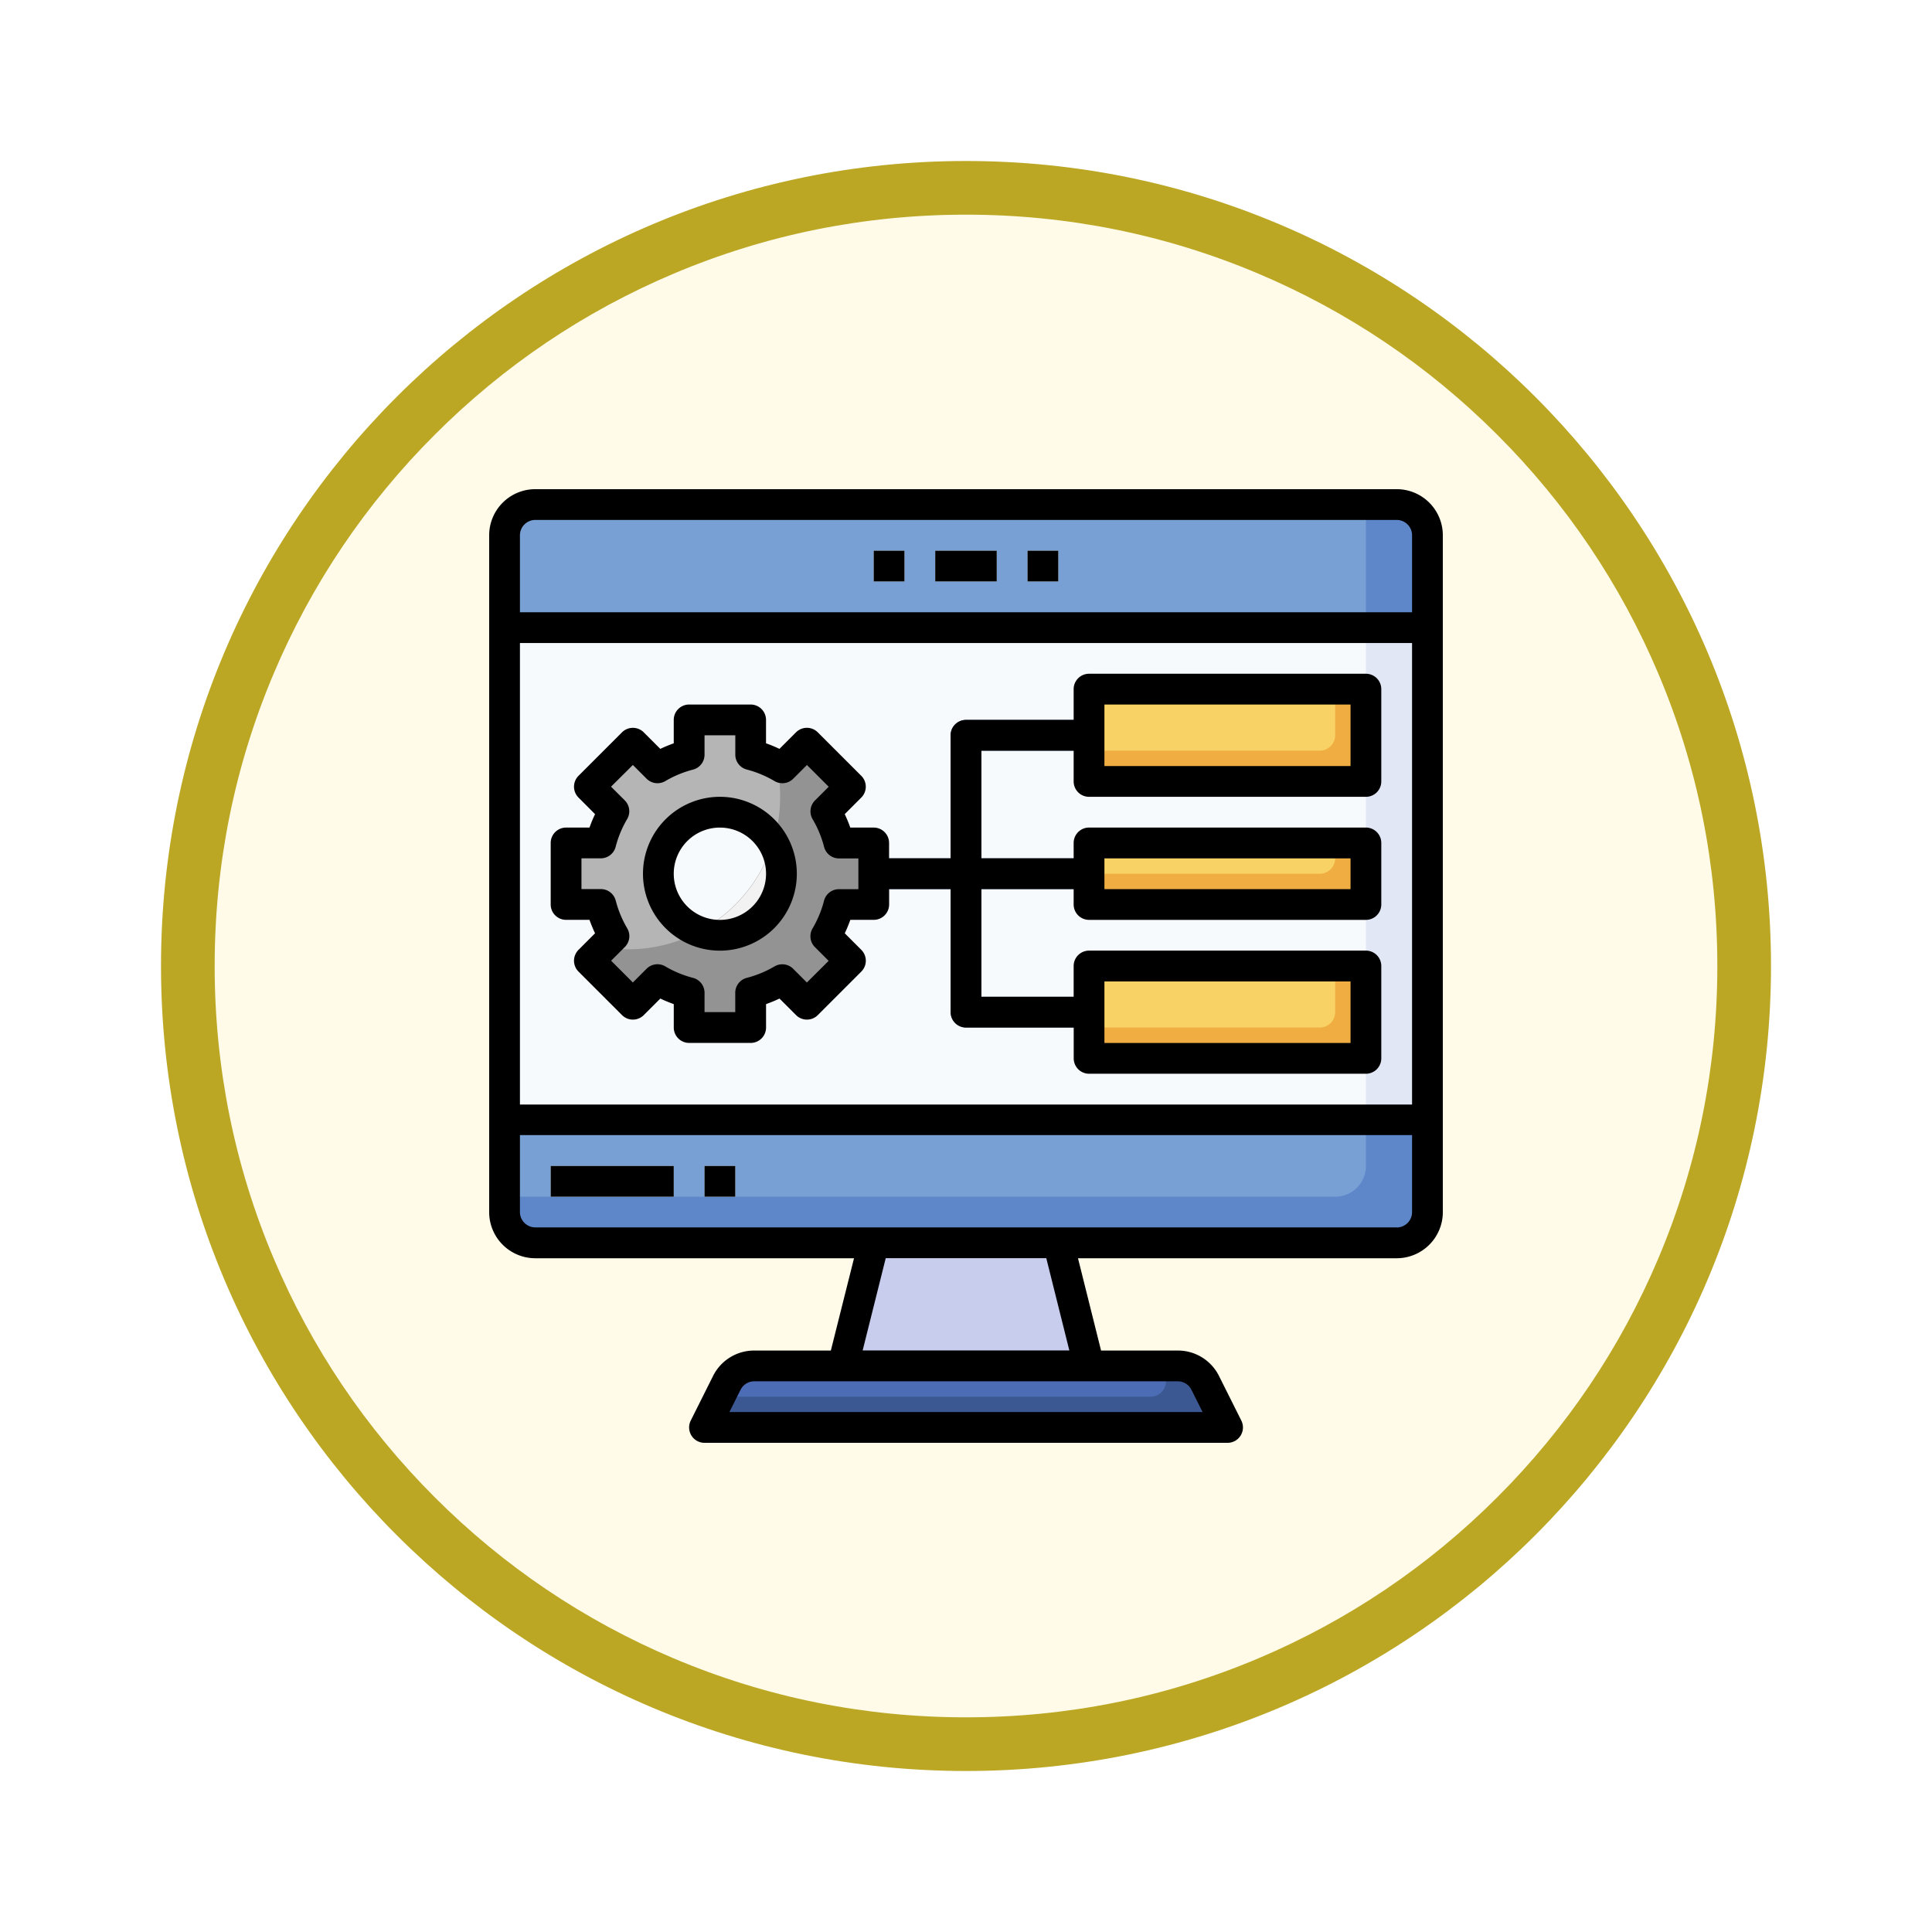 <svg xmlns="http://www.w3.org/2000/svg" xmlns:xlink="http://www.w3.org/1999/xlink" width="108" height="108" viewBox="0 0 108 108">
  <defs>
    <filter id="Fondo" x="0" y="0" width="108" height="108" filterUnits="userSpaceOnUse">
      <feOffset dy="3" input="SourceAlpha"/>
      <feGaussianBlur stdDeviation="3" result="blur"/>
      <feFlood flood-opacity="0.161"/>
      <feComposite operator="in" in2="blur"/>
      <feComposite in="SourceGraphic"/>
    </filter>
  </defs>
  <g id="Icono" transform="translate(9.5 -689)">
    <g transform="matrix(1, 0, 0, 1, -9.5, 689)" filter="url(#Fondo)">
      <g id="Fondo-2" data-name="Fondo" transform="translate(9 6)" fill="#fffbe8">
        <path d="M 45 88.5 C 39.127 88.5 33.43 87.35 28.068 85.082 C 22.889 82.891 18.236 79.755 14.241 75.759 C 10.245 71.764 7.109 67.111 4.918 61.932 C 2.65 56.57 1.5 50.873 1.5 45 C 1.5 39.127 2.65 33.43 4.918 28.068 C 7.109 22.889 10.245 18.236 14.241 14.241 C 18.236 10.245 22.889 7.109 28.068 4.918 C 33.43 2.65 39.127 1.5 45 1.5 C 50.873 1.5 56.57 2.65 61.932 4.918 C 67.111 7.109 71.764 10.245 75.759 14.241 C 79.755 18.236 82.891 22.889 85.082 28.068 C 87.35 33.43 88.5 39.127 88.5 45 C 88.5 50.873 87.35 56.57 85.082 61.932 C 82.891 67.111 79.755 71.764 75.759 75.759 C 71.764 79.755 67.111 82.891 61.932 85.082 C 56.57 87.35 50.873 88.5 45 88.5 Z" stroke="none"/>
        <path d="M 45 3 C 39.329 3 33.829 4.11 28.653 6.299 C 23.652 8.415 19.16 11.443 15.302 15.302 C 11.443 19.16 8.415 23.652 6.299 28.653 C 4.11 33.829 3 39.329 3 45 C 3 50.671 4.11 56.171 6.299 61.347 C 8.415 66.348 11.443 70.84 15.302 74.698 C 19.16 78.557 23.652 81.585 28.653 83.701 C 33.829 85.89 39.329 87 45 87 C 50.671 87 56.171 85.89 61.347 83.701 C 66.348 81.585 70.84 78.557 74.698 74.698 C 78.557 70.84 81.585 66.348 83.701 61.347 C 85.89 56.171 87 50.671 87 45 C 87 39.329 85.89 33.829 83.701 28.653 C 81.585 23.652 78.557 19.16 74.698 15.302 C 70.84 11.443 66.348 8.415 61.347 6.299 C 56.171 4.11 50.671 3 45 3 M 45 0 C 69.853 0 90 20.147 90 45 C 90 69.853 69.853 90 45 90 C 20.147 90 0 69.853 0 45 C 0 20.147 20.147 0 45 0 Z" stroke="none" fill="#bca724"/>
      </g>
    </g>
    <g id="Grupo_1144094" data-name="Grupo 1144094" transform="translate(16.845 715.345)">
      <rect id="Rectángulo_405479" data-name="Rectángulo 405479" width="52" height="41" rx="2" transform="translate(1.655 1.655)" fill="#e2e7f6"/>
      <path id="Trazado_979873" data-name="Trazado 979873" d="M3.72,2A1.72,1.72,0,0,0,2,3.72V40.693H48.431a1.72,1.72,0,0,0,1.72-1.72V2Z" transform="translate(-0.14 -0.14)" fill="#f7fafd"/>
      <path id="Trazado_979874" data-name="Trazado 979874" d="M51.871,2H3.72A1.72,1.72,0,0,0,2,3.72V8.879H53.59V3.72A1.72,1.72,0,0,0,51.871,2Z" transform="translate(-0.14 -0.14)" fill="#5e87ca"/>
      <path id="Trazado_979875" data-name="Trazado 979875" d="M50.151,2H3.72A1.72,1.72,0,0,0,2,3.72V8.879H50.151Z" transform="translate(-0.14 -0.14)" fill="#78a0d4"/>
      <path id="Trazado_979876" data-name="Trazado 979876" d="M51.871,48.879H3.72A1.72,1.72,0,0,1,2,47.159V42H53.59v5.159A1.72,1.72,0,0,1,51.871,48.879Z" transform="translate(-0.14 -5.747)" fill="#5e87ca"/>
      <path id="Trazado_979877" data-name="Trazado 979877" d="M2,42v4.3H48.431a1.72,1.72,0,0,0,1.72-1.72V42Z" transform="translate(-0.14 -5.747)" fill="#78a0d4"/>
      <path id="Trazado_979878" data-name="Trazado 979878" d="M5,45h6.879v1.72H5Z" transform="translate(-0.561 -6.167)" fill="#f7fafd"/>
      <path id="Trazado_979879" data-name="Trazado 979879" d="M15,45h1.72v1.72H15Z" transform="translate(-1.962 -6.167)" fill="#f7fafd"/>
      <path id="Trazado_979880" data-name="Trazado 979880" d="M41.452,58H17.782a1.72,1.72,0,0,0-1.538.951L15,61.439H44.235L42.99,58.951A1.72,1.72,0,0,0,41.452,58Z" transform="translate(-1.962 -7.989)" fill="#3b5892"/>
      <path id="Trazado_979881" data-name="Trazado 979881" d="M37.757,56.879,36.038,50H25.72L24,56.879Z" transform="translate(-3.224 -6.868)" fill="#c8cded"/>
      <path id="Trazado_979882" data-name="Trazado 979882" d="M40.935,58.86V58H17.923a1.72,1.72,0,0,0-1.538.951L16,59.72H40.075A.86.86,0,0,0,40.935,58.86Z" transform="translate(-2.102 -7.989)" fill="#4c6cb5"/>
      <g id="Grupo_1144093" data-name="Grupo 1144093" transform="translate(22.496 4.439)">
        <path id="Trazado_979883" data-name="Trazado 979883" d="M30,5h3.439V6.72H30Z" transform="translate(-26.561 -5)" fill="#f7fafd"/>
        <path id="Trazado_979884" data-name="Trazado 979884" d="M36,5h1.72V6.72H36Z" transform="translate(-27.402 -5)" fill="#f7fafd"/>
        <path id="Trazado_979885" data-name="Trazado 979885" d="M26,5h1.72V6.72H26Z" transform="translate(-26 -5)" fill="#f7fafd"/>
      </g>
      <path id="Trazado_979886" data-name="Trazado 979886" d="M23.2,26.318V22.879H21.252a6.851,6.851,0,0,0-.733-1.77l1.376-1.376L19.463,17.3l-1.376,1.376a6.851,6.851,0,0,0-1.77-.733V16H12.879v1.945a6.851,6.851,0,0,0-1.77.733L9.733,17.3,7.3,19.734,8.678,21.11a6.851,6.851,0,0,0-.733,1.769H6v3.439H7.945a6.851,6.851,0,0,0,.733,1.77L7.3,29.463l2.432,2.432,1.376-1.376a6.851,6.851,0,0,0,1.77.733V33.2h3.439V31.252a6.851,6.851,0,0,0,1.77-.733l1.376,1.376,2.432-2.432-1.376-1.376a6.851,6.851,0,0,0,.733-1.77Z" transform="translate(-0.701 -2.102)" fill="#939393"/>
      <circle id="Elipse_11573" data-name="Elipse 11573" cx="3.5" cy="3.5" r="3.5" transform="translate(10.655 18.655)" fill="#f2f2f2"/>
      <path id="Trazado_979887" data-name="Trazado 979887" d="M16.318,16H12.879v1.945a6.851,6.851,0,0,0-1.77.733L9.733,17.3,7.3,19.734,8.678,21.11a6.851,6.851,0,0,0-.733,1.769H6v3.439H7.945a6.851,6.851,0,0,0,.733,1.77l-.622.622a8.512,8.512,0,0,0,9.91-8.446,8.6,8.6,0,0,0-.176-1.734,6.834,6.834,0,0,0-1.471-.584Z" transform="translate(-0.701 -2.102)" fill="#b5b5b5"/>
      <path id="Trazado_979888" data-name="Trazado 979888" d="M40,14H55.477v5.159H40Z" transform="translate(-5.466 -1.822)" fill="#f0ae42"/>
      <path id="Trazado_979889" data-name="Trazado 979889" d="M53.757,16.58V14H40v3.439H52.9A.86.86,0,0,0,53.757,16.58Z" transform="translate(-5.466 -1.822)" fill="#f9d266"/>
      <path id="Trazado_979890" data-name="Trazado 979890" d="M40,24H55.477v3.439H40Z" transform="translate(-5.466 -3.224)" fill="#f0ae42"/>
      <path id="Trazado_979891" data-name="Trazado 979891" d="M53.757,24.86V24H40v1.72H52.9A.86.86,0,0,0,53.757,24.86Z" transform="translate(-5.466 -3.224)" fill="#f9d266"/>
      <path id="Trazado_979892" data-name="Trazado 979892" d="M40,32H55.477v5.159H40Z" transform="translate(-5.466 -4.345)" fill="#f0ae42"/>
      <path id="Trazado_979893" data-name="Trazado 979893" d="M53.757,34.58V32H40v3.439H52.9A.86.86,0,0,0,53.757,34.58Z" transform="translate(-5.466 -4.345)" fill="#f9d266"/>
      <path id="Trazado_979894" data-name="Trazado 979894" d="M38.038,17.72V16H31.159a.86.86,0,0,0-.86.86v6.879H26v1.72h4.3v6.879a.86.86,0,0,0,.86.86h6.879v-1.72H32.019V25.458h6.019v-1.72H32.019V17.72Z" transform="translate(-3.504 -2.102)" fill="#3b5892"/>
      <path id="Trazado_979895" data-name="Trazado 979895" d="M18.4,23.714a3.43,3.43,0,1,0-4.127,4.947A8.579,8.579,0,0,0,18.4,23.714Z" transform="translate(-1.542 -2.944)" fill="#f7fafd"/>
      <path id="Trazado_979896" data-name="Trazado 979896" d="M51.73,1H3.58A2.58,2.58,0,0,0,1,3.58V41.412a2.58,2.58,0,0,0,2.58,2.58H21.395L20.1,49.151H15.82a2.565,2.565,0,0,0-2.307,1.426l-1.245,2.489a.86.86,0,0,0,.77,1.244H42.272a.86.86,0,0,0,.774-1.244L41.8,50.577a2.565,2.565,0,0,0-2.311-1.426H35.205l-1.29-5.159H51.73a2.58,2.58,0,0,0,2.58-2.58V3.58A2.58,2.58,0,0,0,51.73,1ZM3.58,2.72H51.73a.86.86,0,0,1,.86.86v4.3H2.72V3.58A.86.86,0,0,1,3.58,2.72ZM52.59,9.6v25.8H2.72V9.6ZM40.258,51.346l.623,1.244H14.429l.623-1.244a.855.855,0,0,1,.769-.475H39.49a.855.855,0,0,1,.769.475Zm-6.826-2.2H21.878l1.29-5.159h8.975Zm18.3-6.879H3.58a.86.86,0,0,1-.86-.86v-4.3H52.59v4.3A.86.86,0,0,1,51.73,42.272Z"/>
      <path id="Trazado_979897" data-name="Trazado 979897" d="M30,5h3.439V6.72H30Z" transform="translate(-4.065 -0.561)"/>
      <path id="Trazado_979898" data-name="Trazado 979898" d="M36,5h1.72V6.72H36Z" transform="translate(-4.906 -0.561)"/>
      <path id="Trazado_979899" data-name="Trazado 979899" d="M26,5h1.72V6.72H26Z" transform="translate(-3.504 -0.561)"/>
      <path id="Trazado_979900" data-name="Trazado 979900" d="M5,45h6.879v1.72H5Z" transform="translate(-0.561 -6.167)"/>
      <path id="Trazado_979901" data-name="Trazado 979901" d="M15,45h1.72v1.72H15Z" transform="translate(-1.962 -6.167)"/>
      <path id="Trazado_979902" data-name="Trazado 979902" d="M5.86,26.757H7.169a7.967,7.967,0,0,0,.311.751l-.925.926a.86.86,0,0,0,0,1.216l2.432,2.432a.86.86,0,0,0,1.216,0l.926-.925a7.966,7.966,0,0,0,.751.311v1.309a.86.86,0,0,0,.86.86h3.439a.86.86,0,0,0,.86-.86V31.468a7.967,7.967,0,0,0,.751-.311l.926.925a.86.86,0,0,0,1.216,0l2.432-2.432a.86.86,0,0,0,0-1.216l-.925-.926a7.968,7.968,0,0,0,.311-.751h1.309a.86.86,0,0,0,.86-.86v-.86h3.439v6.879a.86.86,0,0,0,.86.86h6.019V34.5a.86.86,0,0,0,.86.86H50.571a.86.86,0,0,0,.86-.86V29.337a.86.86,0,0,0-.86-.86H35.094a.86.86,0,0,0-.86.86v1.72H29.075V25.038h5.159v.86a.86.86,0,0,0,.86.86H50.571a.86.86,0,0,0,.86-.86V22.458a.86.86,0,0,0-.86-.86H35.094a.86.86,0,0,0-.86.86v.86H29.075V17.3h5.159v1.72a.86.86,0,0,0,.86.86H50.571a.86.86,0,0,0,.86-.86V13.86a.86.86,0,0,0-.86-.86H35.094a.86.86,0,0,0-.86.86v1.72H28.216a.86.86,0,0,0-.86.86v6.879H23.916v-.86a.86.86,0,0,0-.86-.86H21.748a7.969,7.969,0,0,0-.311-.751l.925-.926a.86.86,0,0,0,0-1.216L19.93,16.274a.86.86,0,0,0-1.216,0l-.926.925a7.966,7.966,0,0,0-.751-.311V15.58a.86.86,0,0,0-.86-.86H12.739a.86.86,0,0,0-.86.86v1.309a7.967,7.967,0,0,0-.751.311l-.926-.925a.86.86,0,0,0-1.216,0L6.555,18.706a.86.86,0,0,0,0,1.216l.925.926a7.967,7.967,0,0,0-.311.751H5.86a.86.86,0,0,0-.86.86V25.9A.86.86,0,0,0,5.86,26.757ZM35.954,30.2H49.712v3.439H35.954Zm0-6.879H49.712v1.72H35.954Zm0-8.6H49.712v3.439H35.954ZM6.72,23.318H7.8a.86.86,0,0,0,.832-.645,6.019,6.019,0,0,1,.641-1.548.86.86,0,0,0-.132-1.046l-.767-.767L9.594,18.1l.767.767A.86.86,0,0,0,11.407,19a6.019,6.019,0,0,1,1.548-.641.86.86,0,0,0,.645-.832V16.439h1.72v1.085a.86.86,0,0,0,.645.832A6.019,6.019,0,0,1,17.512,19a.86.86,0,0,0,1.046-.132l.767-.767,1.216,1.216-.767.767a.86.86,0,0,0-.132,1.046,6.019,6.019,0,0,1,.641,1.548.86.86,0,0,0,.832.645H22.2v1.72H21.112a.86.86,0,0,0-.832.645,6.019,6.019,0,0,1-.641,1.548.86.86,0,0,0,.132,1.046l.767.767L19.322,30.26l-.767-.767a.86.86,0,0,0-1.046-.132A6.019,6.019,0,0,1,15.962,30a.86.86,0,0,0-.645.832v1.083H13.6V30.831A.86.86,0,0,0,12.954,30a6.019,6.019,0,0,1-1.548-.641.86.86,0,0,0-1.046.132l-.767.767L8.378,29.042l.767-.767a.86.86,0,0,0,.132-1.046,6.019,6.019,0,0,1-.641-1.548.86.86,0,0,0-.832-.644H6.72Z" transform="translate(-0.561 -1.682)"/>
      <path id="Trazado_979903" data-name="Trazado 979903" d="M15.3,29.6A4.3,4.3,0,1,0,11,25.3a4.3,4.3,0,0,0,4.3,4.3Zm0-6.879a2.58,2.58,0,1,1-2.58,2.58A2.58,2.58,0,0,1,15.3,22.72Z" transform="translate(-1.402 -2.803)"/>
    </g>
  </g>
</svg>
